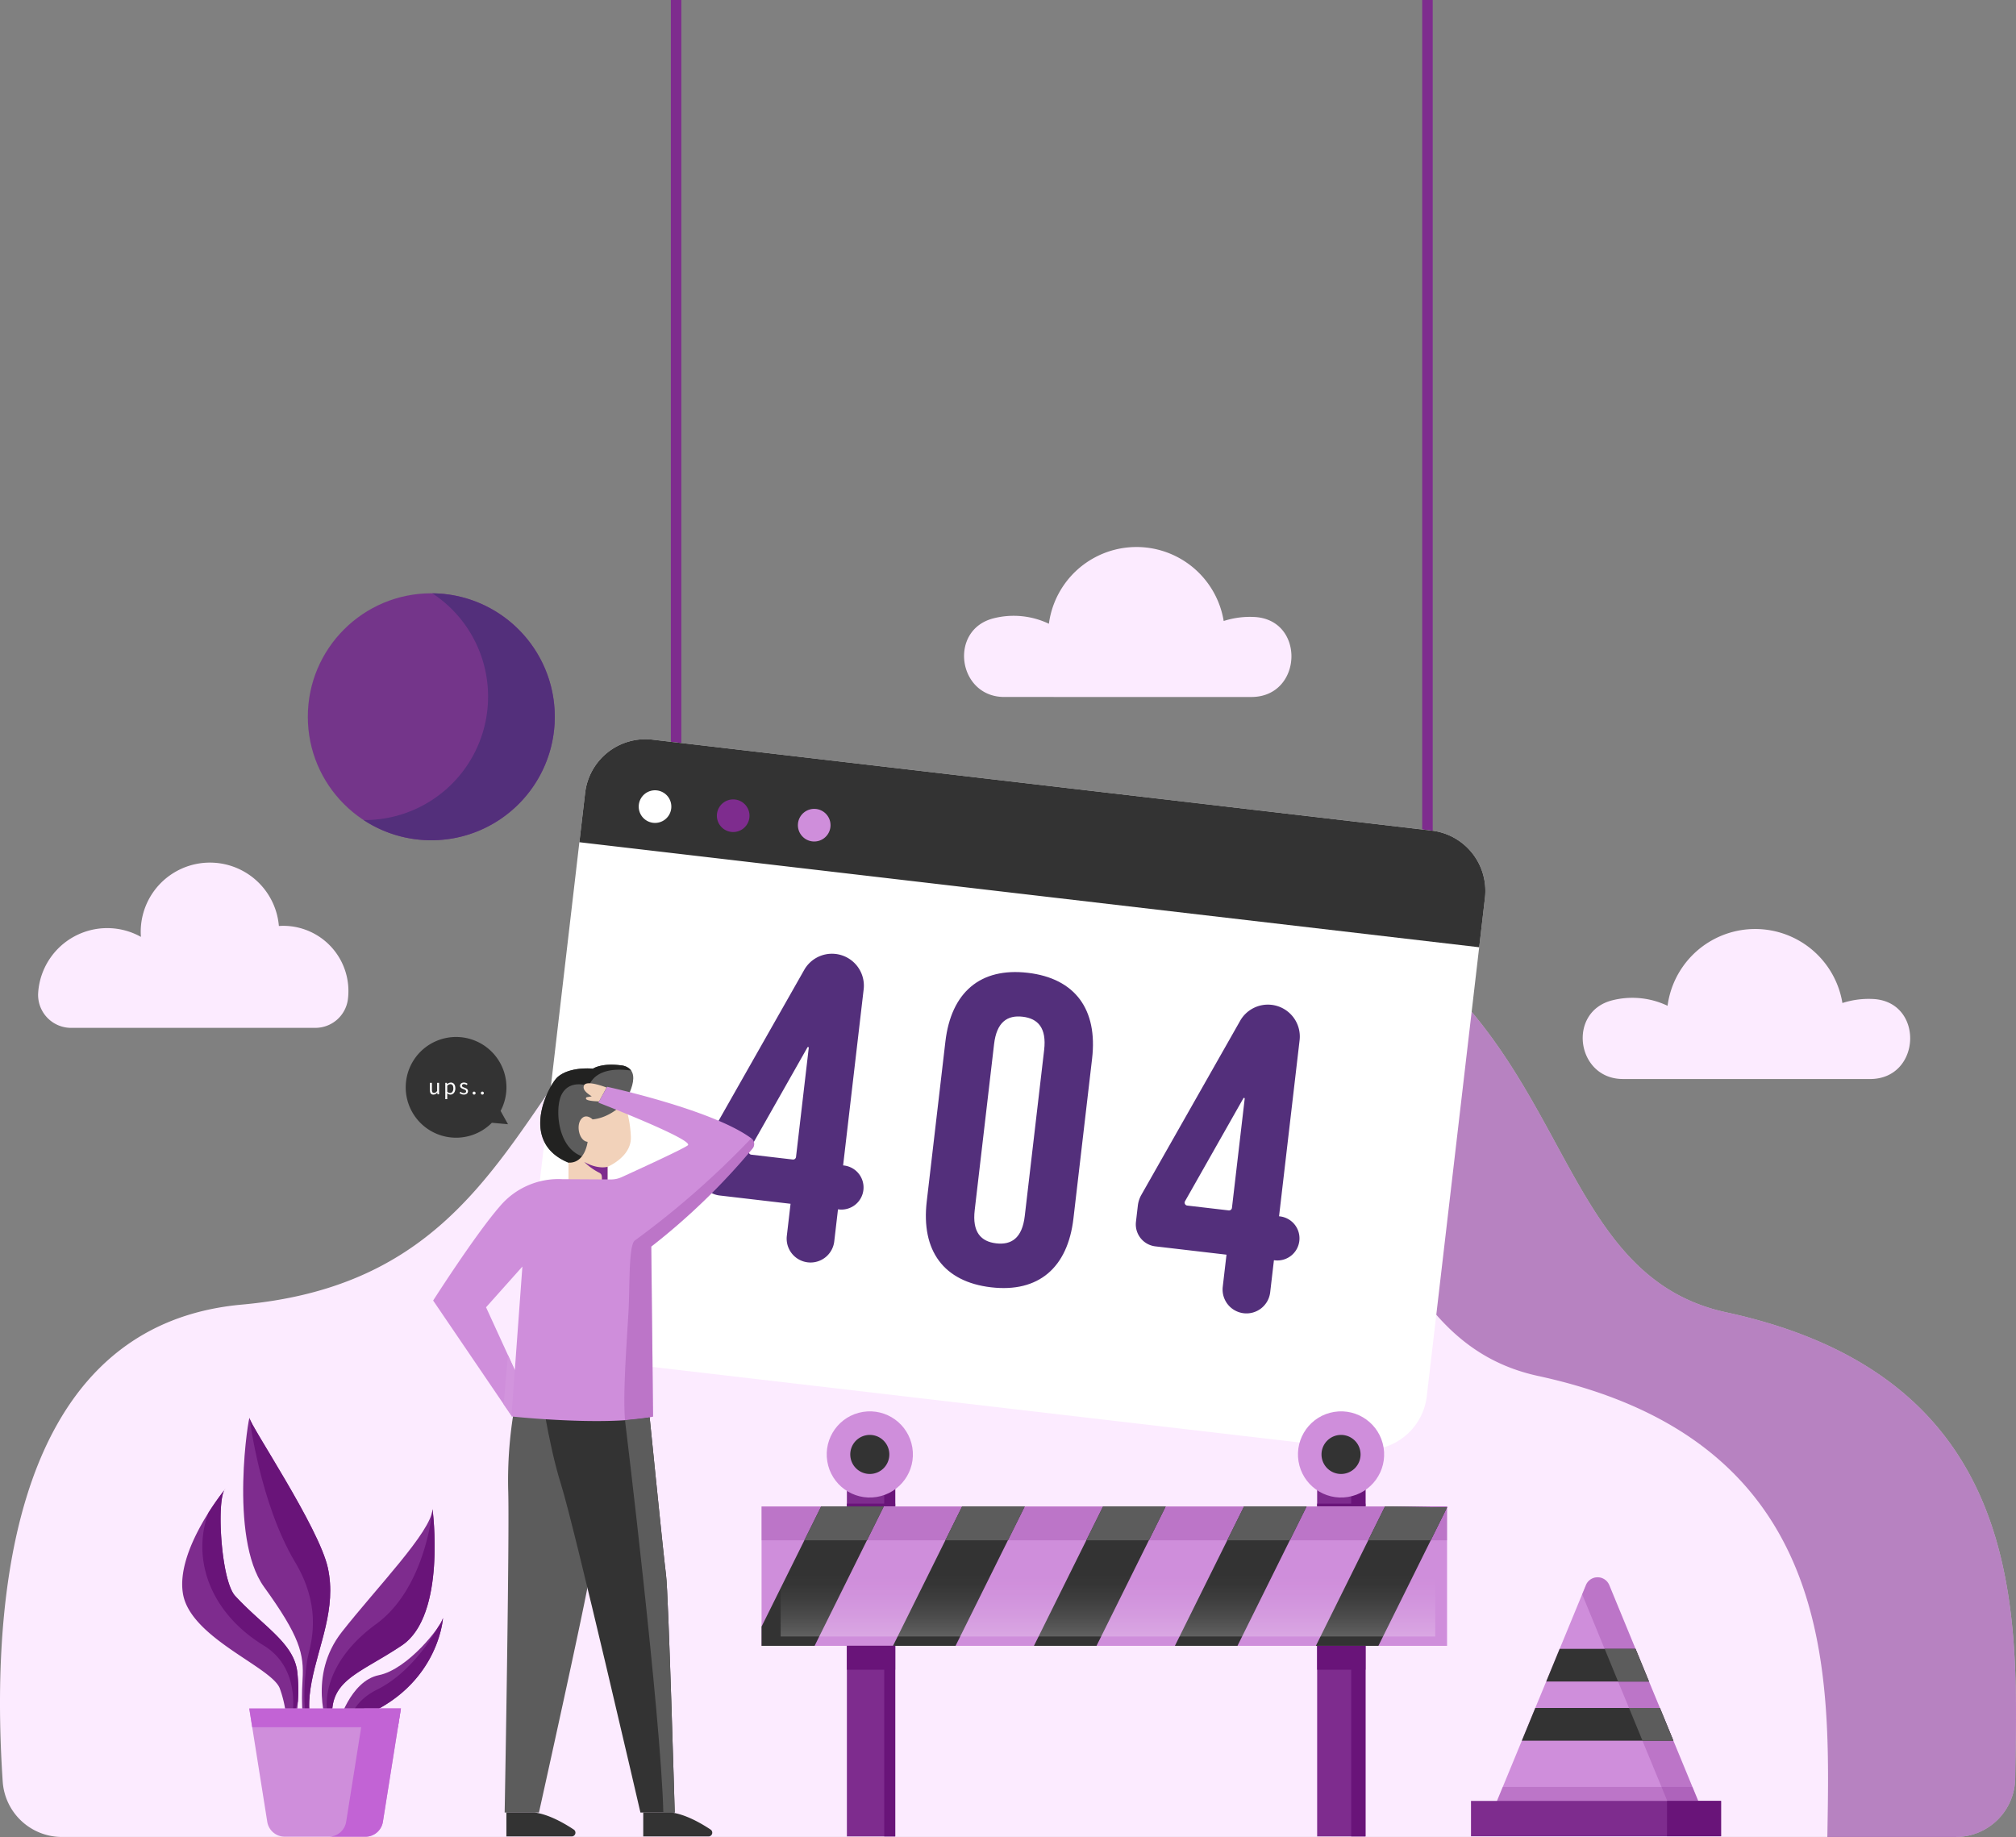 <svg id="Group_27" data-name="Group 27" xmlns="http://www.w3.org/2000/svg" xmlns:xlink="http://www.w3.org/1999/xlink" width="509.073" height="463.861" viewBox="0 0 509.073 463.861">
  <rect x="0" y="0" width="509.073" height="463.861" fill="#808080" stroke="none"/>
  <defs>
    <linearGradient id="linear-gradient" x1="0.5" y1="1.719" x2="0.5" y2="0.109" gradientUnits="objectBoundingBox">
      <stop offset="0" stop-color="#fff"/>
      <stop offset="0.118" stop-color="#fff" stop-opacity="0.824"/>
      <stop offset="0.3" stop-color="#fff" stop-opacity="0.576"/>
      <stop offset="0.475" stop-color="#fff" stop-opacity="0.373"/>
      <stop offset="0.636" stop-color="#fff" stop-opacity="0.212"/>
      <stop offset="0.783" stop-color="#fff" stop-opacity="0.094"/>
      <stop offset="0.909" stop-color="#fff" stop-opacity="0.024"/>
      <stop offset="1" stop-color="#fff" stop-opacity="0"/>
    </linearGradient>
  </defs>
  <path id="Path_1" data-name="Path 1" d="M527.912,431.407a15,15,0,0,0,15.005-14.76c.627-40.834,3.917-101.065-72.984-117.723C407.7,285.444,444.6,174.851,277,182,156.7,187.127,188.657,288.531,95.116,296.976c-62.244,5.619-62.783,84.342-60.39,120.414A15,15,0,0,0,49.7,431.407Z" transform="translate(-34.043 32.453)" fill="#fcebff"/>
  <g id="Group_1" data-name="Group 1" transform="translate(179.233 214.119)">
    <path id="Path_2" data-name="Path 2" d="M442.768,298.924C380.538,285.444,417.434,174.851,249.837,182c-28.613,1.22-48.6,7.892-63.727,17.458,5.1-.666,10.5-1.137,16.266-1.383,167.6-7.146,130.7,103.447,192.931,116.927,76.08,16.481,73.672,75.608,73.005,116.407h32.434a15,15,0,0,0,15.005-14.76C516.379,375.813,519.668,315.582,442.768,298.924Z" transform="translate(-186.11 -181.666)" fill="#7e2c8e" opacity="0.55"/>
  </g>
  <g id="Group_5" data-name="Group 5" transform="translate(132.961)">
    <rect id="Rectangle_2" data-name="Rectangle 2" width="2.646" height="193.06" transform="translate(36.443)" fill="#7e2c8e"/>
    <rect id="Rectangle_3" data-name="Rectangle 3" width="2.646" height="222.717" transform="translate(226.173)" fill="#7e2c8e"/>
    <g id="Group_4" data-name="Group 4" transform="translate(0 186.663)">
      <path id="Path_3" data-name="Path 3" d="M375.417,181.443,178.646,158.476a15.33,15.33,0,0,0-17,13.449L146.956,297.75a15.329,15.329,0,0,0,13.449,17l196.771,22.968a15.33,15.33,0,0,0,17-13.449l14.686-125.825A15.329,15.329,0,0,0,375.417,181.443Z" transform="translate(-146.851 -158.371)" fill="#fff"/>
      <path id="Path_4" data-name="Path 4" d="M385.39,210.9l1.453-12.454a15.329,15.329,0,0,0-13.448-17L176.625,158.476a15.33,15.33,0,0,0-17,13.449l-1.454,12.455Z" transform="translate(-144.83 -158.371)" fill="#333"/>
      <g id="Group_2" data-name="Group 2" transform="translate(43.765 54.17)">
        <path id="Path_5" data-name="Path 5" d="M185.392,252.358l24.942-43.947a8.057,8.057,0,0,1,7.942-4.026h0a8.058,8.058,0,0,1,7.07,8.936l-5.188,44.454.222.026a5.585,5.585,0,0,1,4.9,6.193h0a5.584,5.584,0,0,1-6.193,4.9l-.223-.026-.945,8.1a6.028,6.028,0,0,1-6.686,5.29h0a6.029,6.029,0,0,1-5.29-6.688l.944-8.1-17.957-2.1a5.594,5.594,0,0,1-4.907-6.2l.476-4.08A7.256,7.256,0,0,1,185.392,252.358Zm22.873,3.287,3.218-27.568a.176.176,0,0,0-.329-.107l-14.737,26a.738.738,0,0,0,.556,1.1l10.473,1.222A.737.737,0,0,0,208.264,255.646Z" transform="translate(-183.983 -204.331)" fill="#532f7b"/>
        <path id="Path_6" data-name="Path 6" d="M278.787,263.259l24.944-43.947a8.057,8.057,0,0,1,7.942-4.026h0a8.057,8.057,0,0,1,7.068,8.938l-5.188,44.454.222.026a5.582,5.582,0,0,1,4.9,6.193h0a5.581,5.581,0,0,1-6.193,4.9l-.222-.026-.945,8.1a6.029,6.029,0,0,1-6.688,5.29h0a6.03,6.03,0,0,1-5.29-6.688l.945-8.1-17.957-2.1a5.593,5.593,0,0,1-4.907-6.2l.476-4.079A7.233,7.233,0,0,1,278.787,263.259Zm22.874,3.287,3.218-27.568a.176.176,0,0,0-.329-.107l-14.738,26a.738.738,0,0,0,.556,1.1l10.475,1.222A.738.738,0,0,0,301.661,266.547Z" transform="translate(-167.298 -202.383)" fill="#532f7b"/>
        <path id="Path_7" data-name="Path 7" d="M237.336,225.8c1.45-12.421,8.821-18.755,20.8-17.357s17.691,9.259,16.242,21.68L269.666,270.5c-1.451,12.422-8.822,18.756-20.8,17.358s-17.693-9.259-16.243-21.681Zm7.4,42.569c-.647,5.544,1.546,7.937,5.428,8.39s6.567-1.368,7.214-6.914l4.894-41.922c.647-5.544-1.546-7.937-5.429-8.39s-6.567,1.37-7.214,6.915Z" transform="translate(-175.333 -203.629)" fill="#532f7b"/>
      </g>
      <g id="Group_3" data-name="Group 3" transform="translate(28.323 12.896)">
        <path id="Path_8" data-name="Path 8" d="M179.093,173.909a4.119,4.119,0,1,1-3.615-4.568A4.12,4.12,0,0,1,179.093,173.909Z" transform="translate(-170.881 -169.312)" fill="#fff"/>
        <path id="Path_9" data-name="Path 9" d="M195.839,175.864a4.119,4.119,0,1,1-3.614-4.57A4.12,4.12,0,0,1,195.839,175.864Z" transform="translate(-167.89 -168.963)" fill="#7e2c8e"/>
        <path id="Path_10" data-name="Path 10" d="M213.2,177.89a4.12,4.12,0,1,1-3.615-4.57A4.12,4.12,0,0,1,213.2,177.89Z" transform="translate(-164.789 -168.601)" fill="#cf8edb"/>
      </g>
    </g>
  </g>
  <g id="Group_10" data-name="Group 10" transform="translate(102.469 261.871)">
    <path id="Path_11" data-name="Path 11" d="M145.263,299.192a105.872,105.872,0,0,0-2.215,23.832c.4,10.787-.886,81.693-.886,81.693h8.661s12.329-55.534,12.789-59.92,6.663-48.242,6.663-48.242Z" transform="translate(-117.197 -208.894)" fill="#5c5c5c"/>
    <path id="Path_12" data-name="Path 12" d="M149.679,296.048s1.994,15.15,5.383,25.915,20.045,82.844,20.045,82.844h8.661s-1.595-55.534-2.193-59.92-4.983-48.242-4.983-48.242Z" transform="translate(-115.854 -208.984)" fill="#333"/>
    <path id="Path_13" data-name="Path 13" d="M171.853,388.311v6.044H188.34a.946.946,0,0,0,.522-1.734c-2.41-1.605-6.273-3.818-9.862-4.31Z" transform="translate(-111.893 -192.502)" fill="#333"/>
    <path id="Path_14" data-name="Path 14" d="M142.537,388.311v6.044h16.486a.946.946,0,0,0,.523-1.734c-2.411-1.605-6.273-3.818-9.863-4.31Z" transform="translate(-117.13 -192.502)" fill="#333"/>
    <g id="Group_6" data-name="Group 6" transform="translate(33.949 6.977)">
      <path id="Path_15" data-name="Path 15" d="M170.988,237.712s5.67-8.61-.839-9.45c-5-.645-7.055.844-7.055.844s-5.755-.634-8.906,2.1c-2.158,1.872-10.081,16.381,2.73,21.632S167,244.642,167,244.642Z" transform="translate(-149.784 -228.1)" fill="#5c5c5c"/>
      <path id="Path_16" data-name="Path 16" d="M170.149,228.262c-5-.645-7.055.844-7.055.844s-5.755-.634-8.906,2.1c-2.158,1.872-10.081,16.381,2.73,21.632,6.022,2.468,8.609.805,9.661-1.649-12.155,3.418-13.473-11.23-11.468-15.4,2.036-4.236,6.923-2.281,6.923-2.281,1.912-4.811,8.141-4.289,10.709-3.915A3.514,3.514,0,0,0,170.149,228.262Z" transform="translate(-149.784 -228.1)" fill="#222221"/>
      <path id="Path_17" data-name="Path 17" d="M161.926,240.456s-1.68-1.681-2.94,0-.42,5.46,1.68,5.669c0,0-.629,5.461-4.83,5.251v4.41h9.871v-3.36s6.09-2.52,5.88-7.561a27.834,27.834,0,0,0-1.681-8.61S166.546,240.035,161.926,240.456Z" transform="translate(-148.703 -226.643)" fill="#f2d2ba"/>
      <path id="Path_18" data-name="Path 18" d="M162.835,251.574c.977.407.806,1.023.85,1.948h1.42v-3.36s-2.393.76-5.9-1.236A15.505,15.505,0,0,0,162.835,251.574Z" transform="translate(-148.101 -224.379)" fill="#7e2c8e"/>
    </g>
    <path id="Path_19" data-name="Path 19" d="M164.878,233.162s-5.116-2.038-5.714-.509c-.391,1,.6,1.862,1.97,2.733l-1.2.2a.317.317,0,0,0-.153.556c.336.271,1.264.454,3.2.521Z" transform="translate(-114.175 -220.411)" fill="#f2d2ba"/>
    <g id="Group_7" data-name="Group 7" transform="translate(6.909 12.556)">
      <path id="Path_20" data-name="Path 20" d="M138.178,281.6l6.856,22.091-.122-1.115.122,1.115,2.314-32.169Z" transform="translate(-124.818 -225.921)" fill="none"/>
      <path id="Path_21" data-name="Path 21" d="M207.17,245.843c-9.756-7.23-36.4-13.01-36.4-13.01l-2.2,4s24.189,9.374,22.592,10.77c-.937.825-12.758,6.241-16.759,8.063a6.358,6.358,0,0,1-2.751.565l-12.247-.07A19.328,19.328,0,0,0,143.62,263.1c-6.214,7.151-16.777,23.711-16.777,23.711l17.793,26.168,1.971,2.89.017-.034-.017.243s.633.07,1.753.173c5.72.53,24.05,1.979,33.754-.078l.269-.061-.46-42.927a166.388,166.388,0,0,0,25.534-24.71A1.793,1.793,0,0,0,207.17,245.843Zm-59.7,58.542-1.736-3.793L140.2,288.511l9.175-10.277-1.649,22.549Z" transform="translate(-126.843 -232.833)" fill="#cf8edb"/>
    </g>
    <path id="Path_22" data-name="Path 22" d="M143.033,290.322l1.736,3.793-.842,11.448-.017.035-1.97-2.89Z" transform="translate(-117.237 -210.007)" fill="#d294dd"/>
    <path id="Path_23" data-name="Path 23" d="M170.465,269.668c-1.648,1.2-1.23,11.814-1.637,18.452-.681,11.116-1.345,20.735-.856,26.936a49.452,49.452,0,0,0,6.823-.856l.269-.061-.46-42.927a166.388,166.388,0,0,0,25.534-24.71,1.793,1.793,0,0,0-.286-2.63A218.537,218.537,0,0,1,170.465,269.668Z" transform="translate(-112.616 -218.305)" fill="#8d399d" opacity="0.29" style="mix-blend-mode: multiply;isolation: isolate"/>
    <path id="Path_24" data-name="Path 24" d="M178.311,343.523c-.431-3.165-2.835-26.878-4.139-39.838l-6.224.685s9.08,74.647,9.677,99.073H180.5S178.91,347.909,178.311,343.523Z" transform="translate(-112.591 -207.62)" fill="#5c5c5c"/>
    <g id="Group_9" data-name="Group 9">
      <path id="Path_25" data-name="Path 25" d="M146.793,244.194l-1.875-3.364a12.717,12.717,0,1,0-2.2,2.994Z" transform="translate(-120.981 -222.18)" fill="#333"/>
      <g id="Group_8" data-name="Group 8" transform="translate(6.097 11.488)">
        <path id="Path_26" data-name="Path 26" d="M126.154,231.988h.494v1.771c0,.542.161.774.543.774.3,0,.507-.148.781-.488v-2.058h.489v2.9h-.405l-.041-.454H128a1.221,1.221,0,0,1-.954.526c-.615,0-.889-.395-.889-1.133Z" transform="translate(-126.154 -231.916)" fill="#fff"/>
        <path id="Path_27" data-name="Path 27" d="M129.936,235.141v.978h-.49V232h.407l.041.334h.018a1.5,1.5,0,0,1,.925-.405c.745,0,1.144.579,1.144,1.479,0,.984-.591,1.563-1.253,1.563a1.341,1.341,0,0,1-.805-.335Zm.71-.583c.477,0,.829-.436.829-1.152,0-.638-.215-1.068-.763-1.068a1.218,1.218,0,0,0-.776.394v1.522A1.146,1.146,0,0,0,130.646,234.558Z" transform="translate(-125.566 -231.927)" fill="#fff"/>
        <path id="Path_28" data-name="Path 28" d="M132.731,234.241a1.3,1.3,0,0,0,.852.347c.382,0,.573-.2.573-.454,0-.3-.345-.429-.662-.548-.411-.15-.864-.347-.864-.834,0-.467.37-.824,1-.824a1.453,1.453,0,0,1,.9.328l-.232.31a1.079,1.079,0,0,0-.662-.256c-.364,0-.53.2-.53.417,0,.269.316.376.644.5.417.156.883.329.883.877,0,.47-.376.865-1.062.865a1.742,1.742,0,0,1-1.08-.4Z" transform="translate(-125.023 -231.927)" fill="#fff"/>
        <path id="Path_29" data-name="Path 29" d="M135.656,233.87a.376.376,0,1,1-.357.382A.361.361,0,0,1,135.656,233.87Z" transform="translate(-124.52 -231.58)" fill="#fff"/>
        <path id="Path_30" data-name="Path 30" d="M137.421,233.87a.376.376,0,1,1-.357.382A.361.361,0,0,1,137.421,233.87Z" transform="translate(-124.205 -231.58)" fill="#fff"/>
      </g>
    </g>
  </g>
  <g id="Group_17" data-name="Group 17" transform="translate(46.007 358.011)">
    <g id="Group_16" data-name="Group 16">
      <g id="Group_11" data-name="Group 11" transform="translate(15.395)">
        <path id="Path_31" data-name="Path 31" d="M104.3,382.419s-2.67-2.494-.878-11.951,6.336-18.54,4.108-28.8-19.713-36.13-19.772-37.851-5.393,30.1,3.648,42.63,10.129,16.882,9.727,23.473.093,11.9,1.084,13.432Z" transform="translate(-86.139 -303.749)" fill="#7e2c8e"/>
        <path id="Path_32" data-name="Path 32" d="M102.4,363.386c-1.051,4.218-1.685,14.8-.006,17.33.157.236.383.1.662-.335-.512-1.749-.847-4.814.12-9.924,1.792-9.457,6.336-18.54,4.108-28.8s-19.713-36.13-19.772-37.851c0,0,2.634,21.554,11.507,36.391C105.369,350.817,103.449,359.167,102.4,363.386Z" transform="translate(-85.894 -303.739)" fill="#691479"/>
      </g>
      <g id="Group_12" data-name="Group 12" transform="translate(35.237 23.078)">
        <path id="Path_33" data-name="Path 33" d="M104.478,378.263s-5.137-12.824,3.569-23.926,22.625-25.36,22.9-31.008c0,0,3.578,26.815-7.752,34.406s-19.276,8.8-17.312,20.48Z" transform="translate(-102.973 -323.329)" fill="#7e2c8e"/>
        <path id="Path_34" data-name="Path 34" d="M116.517,352.344c-12.633,9.2-13.666,19.788-11.705,24.7a1.247,1.247,0,0,0,.822.74c-1.694-11.273,6.187-12.555,17.374-20.05,11.33-7.59,7.752-34.406,7.752-34.406S129.151,343.149,116.517,352.344Z" transform="translate(-102.783 -323.329)" fill="#691479"/>
      </g>
      <g id="Group_14" data-name="Group 14" transform="translate(0 17.973)">
        <path id="Path_35" data-name="Path 35" d="M101.372,379.326a44.831,44.831,0,0,0,.771-14.121c-.877-7.331-8.535-11.455-15.689-19.2-3.682-3.984-4.771-25.051-2.488-27.009,0,0-12.633,15.309-10.684,26.518s22.557,18.494,24.464,23.91a30.063,30.063,0,0,1,1.75,9.963Z" transform="translate(-73.077 -318.998)" fill="#7e2c8e"/>
        <g id="Group_13" data-name="Group 13" transform="translate(5.089)">
          <path id="Path_36" data-name="Path 36" d="M78.924,324.98c-4.175,11.307.1,25,13.975,33.506,10.211,6.261,6.959,19.281,6.959,19.281l1.668-5.137a40.783,40.783,0,0,0-.154-7.47c-.877-7.331-8.535-11.455-15.689-19.2-3.551-3.842-4.689-23.57-2.718-26.723A67.711,67.711,0,0,0,78.924,324.98Z" transform="translate(-77.394 -318.955)" fill="#691479"/>
          <path id="Path_37" data-name="Path 37" d="M82.12,319.283c.144-.18.23-.285.23-.285A1.271,1.271,0,0,0,82.12,319.283Z" transform="translate(-76.55 -318.998)" fill="#691479"/>
        </g>
      </g>
      <g id="Group_15" data-name="Group 15" transform="translate(39.386 50.566)">
        <path id="Path_38" data-name="Path 38" d="M106.493,373.537s2.961-10.986,10.284-12.464,15.731-12.3,16.186-14.422C132.963,346.651,131.728,367.058,106.493,373.537Z" transform="translate(-106.493 -346.651)" fill="#7e2c8e"/>
        <path id="Path_39" data-name="Path 39" d="M115.926,364.7c-4.487,2.243-6.353,5.26-7.015,8,22.467-7.225,23.62-26.054,23.62-26.054a8.129,8.129,0,0,1-1.142,2.146C129.186,352.657,123.851,360.742,115.926,364.7Z" transform="translate(-106.061 -346.651)" fill="#691479"/>
      </g>
    </g>
    <path id="Path_40" data-name="Path 40" d="M125.742,366.03h-38.3l4.548,28.606A4.469,4.469,0,0,0,96.4,398.4h20.378a4.468,4.468,0,0,0,4.413-3.767Z" transform="translate(-70.51 -292.623)" fill="#cf8edb"/>
    <path id="Path_41" data-name="Path 41" d="M124.99,370.763l.753-4.733h-38.3l.752,4.733Z" transform="translate(-70.51 -292.623)" fill="#c263d5"/>
    <path id="Path_42" data-name="Path 42" d="M113.423,366.03l-4.548,28.606a4.469,4.469,0,0,1-4.413,3.767h9.278a4.468,4.468,0,0,0,4.413-3.767L122.7,366.03Z" transform="translate(-67.47 -292.623)" fill="#c263d5"/>
  </g>
  <g id="Group_22" data-name="Group 22" transform="translate(192.307 354.781)">
    <rect id="Rectangle_4" data-name="Rectangle 4" width="173.099" height="35.195" transform="translate(0 25.623)" fill="#cf8edb"/>
    <rect id="Rectangle_5" data-name="Rectangle 5" width="173.099" height="8.543" transform="translate(0 25.623)" fill="#8d399d" opacity="0.29" style="mix-blend-mode: multiply;isolation: isolate"/>
    <path id="Path_43" data-name="Path 43" d="M210.615,322.747h15.8l-4.235,8.546H206.372Z" transform="translate(-195.564 -297.125)" fill="#b066be"/>
    <path id="Path_44" data-name="Path 44" d="M240.813,322.747h15.8l-4.235,8.546h-15.8Z" transform="translate(-190.168 -297.125)" fill="#b066be"/>
    <path id="Path_45" data-name="Path 45" d="M271.012,322.747h15.8l-4.234,8.546h-15.8Z" transform="translate(-184.773 -297.125)" fill="#b066be"/>
    <path id="Path_46" data-name="Path 46" d="M301.212,322.747H317l-4.235,8.546h-15.79Z" transform="translate(-179.378 -297.125)" fill="#b066be"/>
    <path id="Path_47" data-name="Path 47" d="M347.082,322.747v.238l-4.124,8.308H327.176l4.235-8.546Z" transform="translate(-173.983 -297.125)" fill="#b066be"/>
    <rect id="Rectangle_6" data-name="Rectangle 6" width="12.203" height="48.123" transform="translate(21.547 60.82)" fill="#7e2c8e"/>
    <rect id="Rectangle_7" data-name="Rectangle 7" width="2.772" height="48.123" transform="translate(30.978 60.82)" fill="#691479"/>
    <rect id="Rectangle_8" data-name="Rectangle 8" width="12.203" height="48.123" transform="translate(140.297 60.82)" fill="#7e2c8e"/>
    <rect id="Rectangle_9" data-name="Rectangle 9" width="3.608" height="48.123" transform="translate(148.892 60.82)" fill="#691479"/>
    <rect id="Rectangle_10" data-name="Rectangle 10" width="12.203" height="6.06" transform="translate(21.547 60.783)" fill="#691479"/>
    <rect id="Rectangle_11" data-name="Rectangle 11" width="12.203" height="6.06" transform="translate(140.297 60.783)" fill="#691479"/>
    <rect id="Rectangle_12" data-name="Rectangle 12" width="12.203" height="5.465" transform="translate(21.547 20.123)" fill="#7e2c8e"/>
    <rect id="Rectangle_13" data-name="Rectangle 13" width="2.772" height="5.465" transform="translate(30.978 20.123)" fill="#691479"/>
    <rect id="Rectangle_14" data-name="Rectangle 14" width="12.203" height="5.465" transform="translate(140.297 20.123)" fill="#7e2c8e"/>
    <rect id="Rectangle_15" data-name="Rectangle 15" width="3.608" height="5.465" transform="translate(148.892 20.123)" fill="#691479"/>
    <rect id="Rectangle_16" data-name="Rectangle 16" width="12.203" height="0.688" transform="translate(21.547 24.904)" fill="#691479"/>
    <rect id="Rectangle_17" data-name="Rectangle 17" width="12.203" height="0.688" transform="translate(140.297 24.904)" fill="#691479"/>
    <g id="Group_19" data-name="Group 19" transform="translate(0 25.623)">
      <g id="Group_18" data-name="Group 18">
        <path id="Path_48" data-name="Path 48" d="M228.052,322.747l-17.457,35.195H197.2v-4.855l15.051-30.339Z" transform="translate(-197.202 -322.747)" fill="#333"/>
        <path id="Path_49" data-name="Path 49" d="M242.817,322.747,225.36,357.942h15.8l17.457-35.195Z" transform="translate(-192.172 -322.747)" fill="#333"/>
        <path id="Path_50" data-name="Path 50" d="M288.815,322.747l-17.457,35.195h-15.8l17.457-35.195Z" transform="translate(-186.777 -322.747)" fill="#333"/>
        <path id="Path_51" data-name="Path 51" d="M319.006,322.747l-17.449,35.195h-15.8l17.457-35.195Z" transform="translate(-181.382 -322.747)" fill="#333"/>
        <path id="Path_52" data-name="Path 52" d="M333.415,322.747l-17.457,35.195h15.79l17.338-34.957Z" transform="translate(-175.987 -322.747)" fill="#333"/>
      </g>
    </g>
    <g id="Group_21" data-name="Group 21" transform="translate(10.808 25.623)">
      <g id="Group_20" data-name="Group 20">
        <path id="Path_53" data-name="Path 53" d="M226.414,322.747l-4.235,8.546H206.372l4.243-8.546Z" transform="translate(-206.372 -322.747)" fill="#5c5c5c"/>
        <path id="Path_54" data-name="Path 54" d="M256.612,322.747l-4.235,8.546h-15.8l4.235-8.546Z" transform="translate(-200.975 -322.747)" fill="#5c5c5c"/>
        <path id="Path_55" data-name="Path 55" d="M286.811,322.747l-4.234,8.546h-15.8l4.235-8.546Z" transform="translate(-195.581 -322.747)" fill="#5c5c5c"/>
        <path id="Path_56" data-name="Path 56" d="M317,322.747l-4.235,8.546h-15.79l4.235-8.546Z" transform="translate(-190.186 -322.747)" fill="#5c5c5c"/>
        <path id="Path_57" data-name="Path 57" d="M347.082,322.985l-4.124,8.308H327.176l4.235-8.546Z" transform="translate(-184.791 -322.747)" fill="#5c5c5c"/>
      </g>
    </g>
    <rect id="Rectangle_18" data-name="Rectangle 18" width="165.292" height="17.604" transform="translate(4.824 40.849)" opacity="0.55" fill="url(#linear-gradient)" style="mix-blend-mode: overlay;isolation: isolate"/>
    <circle id="Ellipse_1" data-name="Ellipse 1" cx="10.88" cy="10.88" r="10.88" transform="matrix(0.987, -0.161, 0.161, 0.987, 14.844, 3.496)" fill="#cf8edb"/>
    <path id="Path_58" data-name="Path 58" d="M226.069,312.349a4.931,4.931,0,1,0-4.931,4.93A4.931,4.931,0,0,0,226.069,312.349Z" transform="translate(-193.807 -299.863)" fill="#333"/>
    <circle id="Ellipse_2" data-name="Ellipse 2" cx="10.88" cy="10.88" r="10.88" transform="matrix(0.987, -0.161, 0.161, 0.987, 133.841, 3.496)" fill="#cf8edb"/>
    <path id="Path_59" data-name="Path 59" d="M327.029,312.349a4.931,4.931,0,1,0-4.93,4.93A4.931,4.931,0,0,0,327.029,312.349Z" transform="translate(-175.771 -299.863)" fill="#333"/>
  </g>
  <g id="Group_25" data-name="Group 25" transform="translate(371.451 398.289)">
    <path id="Path_60" data-name="Path 60" d="M408.061,399.626H352.932l8.432-20.441v-.012l3.392-8.247.934-2.262,1.523-3.68.312-.75,3.391-8.248.624-1.5,6.01-14.593a3.188,3.188,0,0,1,5.894,0l6.01,14.593.624,1.5,3.391,8.248.312.75,1.522,3.68.935,2.262,3.392,8.247v.012Z" transform="translate(-348.527 -337.922)" fill="#cf8edb"/>
    <path id="Path_61" data-name="Path 61" d="M356.546,382.838l-3.612,8.764h55.132l-3.612-8.764Z" transform="translate(-348.527 -329.898)" fill="#8d399d" opacity="0.29" style="mix-blend-mode: multiply;isolation: isolate"/>
    <rect id="Rectangle_19" data-name="Rectangle 19" width="63.141" height="8.926" transform="translate(0 56.464)" fill="#7e2c8e"/>
    <rect id="Rectangle_20" data-name="Rectangle 20" width="13.642" height="8.926" transform="translate(49.499 56.464)" fill="#691479"/>
    <g id="Group_24" data-name="Group 24" transform="translate(12.837 0.006)">
      <path id="Path_62" data-name="Path 62" d="M402.3,394.382h-7.8l-6.264-15.193v-.011l-3.391-8.248-.935-2.261-1.523-3.681-.311-.75-3.391-8.248-.623-1.5-5.053-12.286.946-2.307a3.188,3.188,0,0,1,5.894,0l6.01,14.593.624,1.5,3.391,8.248.312.75,1.522,3.681.935,2.261,3.392,8.248v.011Z" transform="translate(-357.777 -337.927)" fill="#8d399d" opacity="0.29" style="mix-blend-mode: multiply;isolation: isolate"/>
      <g id="Group_23" data-name="Group 23" transform="translate(0 18.059)">
        <path id="Path_63" data-name="Path 63" d="M391.257,361.5H365.313l3.392-8.248h19.161Z" transform="translate(-359.153 -353.249)" fill="#333"/>
        <path id="Path_64" data-name="Path 64" d="M398.35,374.172v.012H360.086v-.012l3.392-8.248h31.481Z" transform="translate(-360.086 -350.985)" fill="#333"/>
        <path id="Path_65" data-name="Path 65" d="M389.02,361.5h-7.8l-3.391-8.248h7.8Z" transform="translate(-356.916 -353.249)" fill="#5c5c5c"/>
        <path id="Path_66" data-name="Path 66" d="M394.247,374.172v.012h-7.8v-.012l-3.391-8.248h7.8Z" transform="translate(-355.983 -350.985)" fill="#5c5c5c"/>
      </g>
    </g>
  </g>
  <g id="Group_26" data-name="Group 26" transform="translate(9.618 138.129)">
    <path id="Path_67" data-name="Path 67" d="M112.161,226.531a8.288,8.288,0,0,0,8.256-7.072,16.467,16.467,0,0,0-16.3-18.691c-.374,0-.741.016-1.109.041a17.475,17.475,0,0,0-34.888,1.478c0,.428.02.851.051,1.272a17.477,17.477,0,0,0-25.941,14c0,.07-.009.139-.013.209a8.329,8.329,0,0,0,8.347,8.766Z" transform="translate(-42.203 -105.114)" fill="#fcebff"/>
    <path id="Path_68" data-name="Path 68" d="M445.691,236.914c13.01,0,13.731-19.58.737-20.211-.356-.017-.713-.026-1.071-.026a21.708,21.708,0,0,0-6.649,1.041,22.323,22.323,0,0,0-44.154.7,20.665,20.665,0,0,0-14.029-1.364c-11.376,2.93-8.988,19.855,2.759,19.855Z" transform="translate(16.914 -102.573)" fill="#fcebff"/>
    <path id="Path_69" data-name="Path 69" d="M313.13,155.063c13.006,0,13.726-19.574.735-20.205-.355-.016-.712-.026-1.071-.026a21.7,21.7,0,0,0-6.646,1.041,22.316,22.316,0,0,0-44.14.7,20.662,20.662,0,0,0-14.026-1.363c-11.373,2.929-8.985,19.85,2.758,19.85Z" transform="translate(-6.763 -117.193)" fill="#fcebff"/>
    <circle id="Ellipse_3" data-name="Ellipse 3" cx="31.181" cy="31.181" r="31.181" transform="translate(68.112 11.686)" fill="#74358a"/>
    <path id="Path_70" data-name="Path 70" d="M129.293,127.113a31.178,31.178,0,0,1-17.1,57.253c-.086,0-.17-.006-.256-.007a31.177,31.177,0,1,0,17.353-57.245Z" transform="translate(-29.745 -115.421)" fill="#532f7b"/>
  </g>
</svg>
